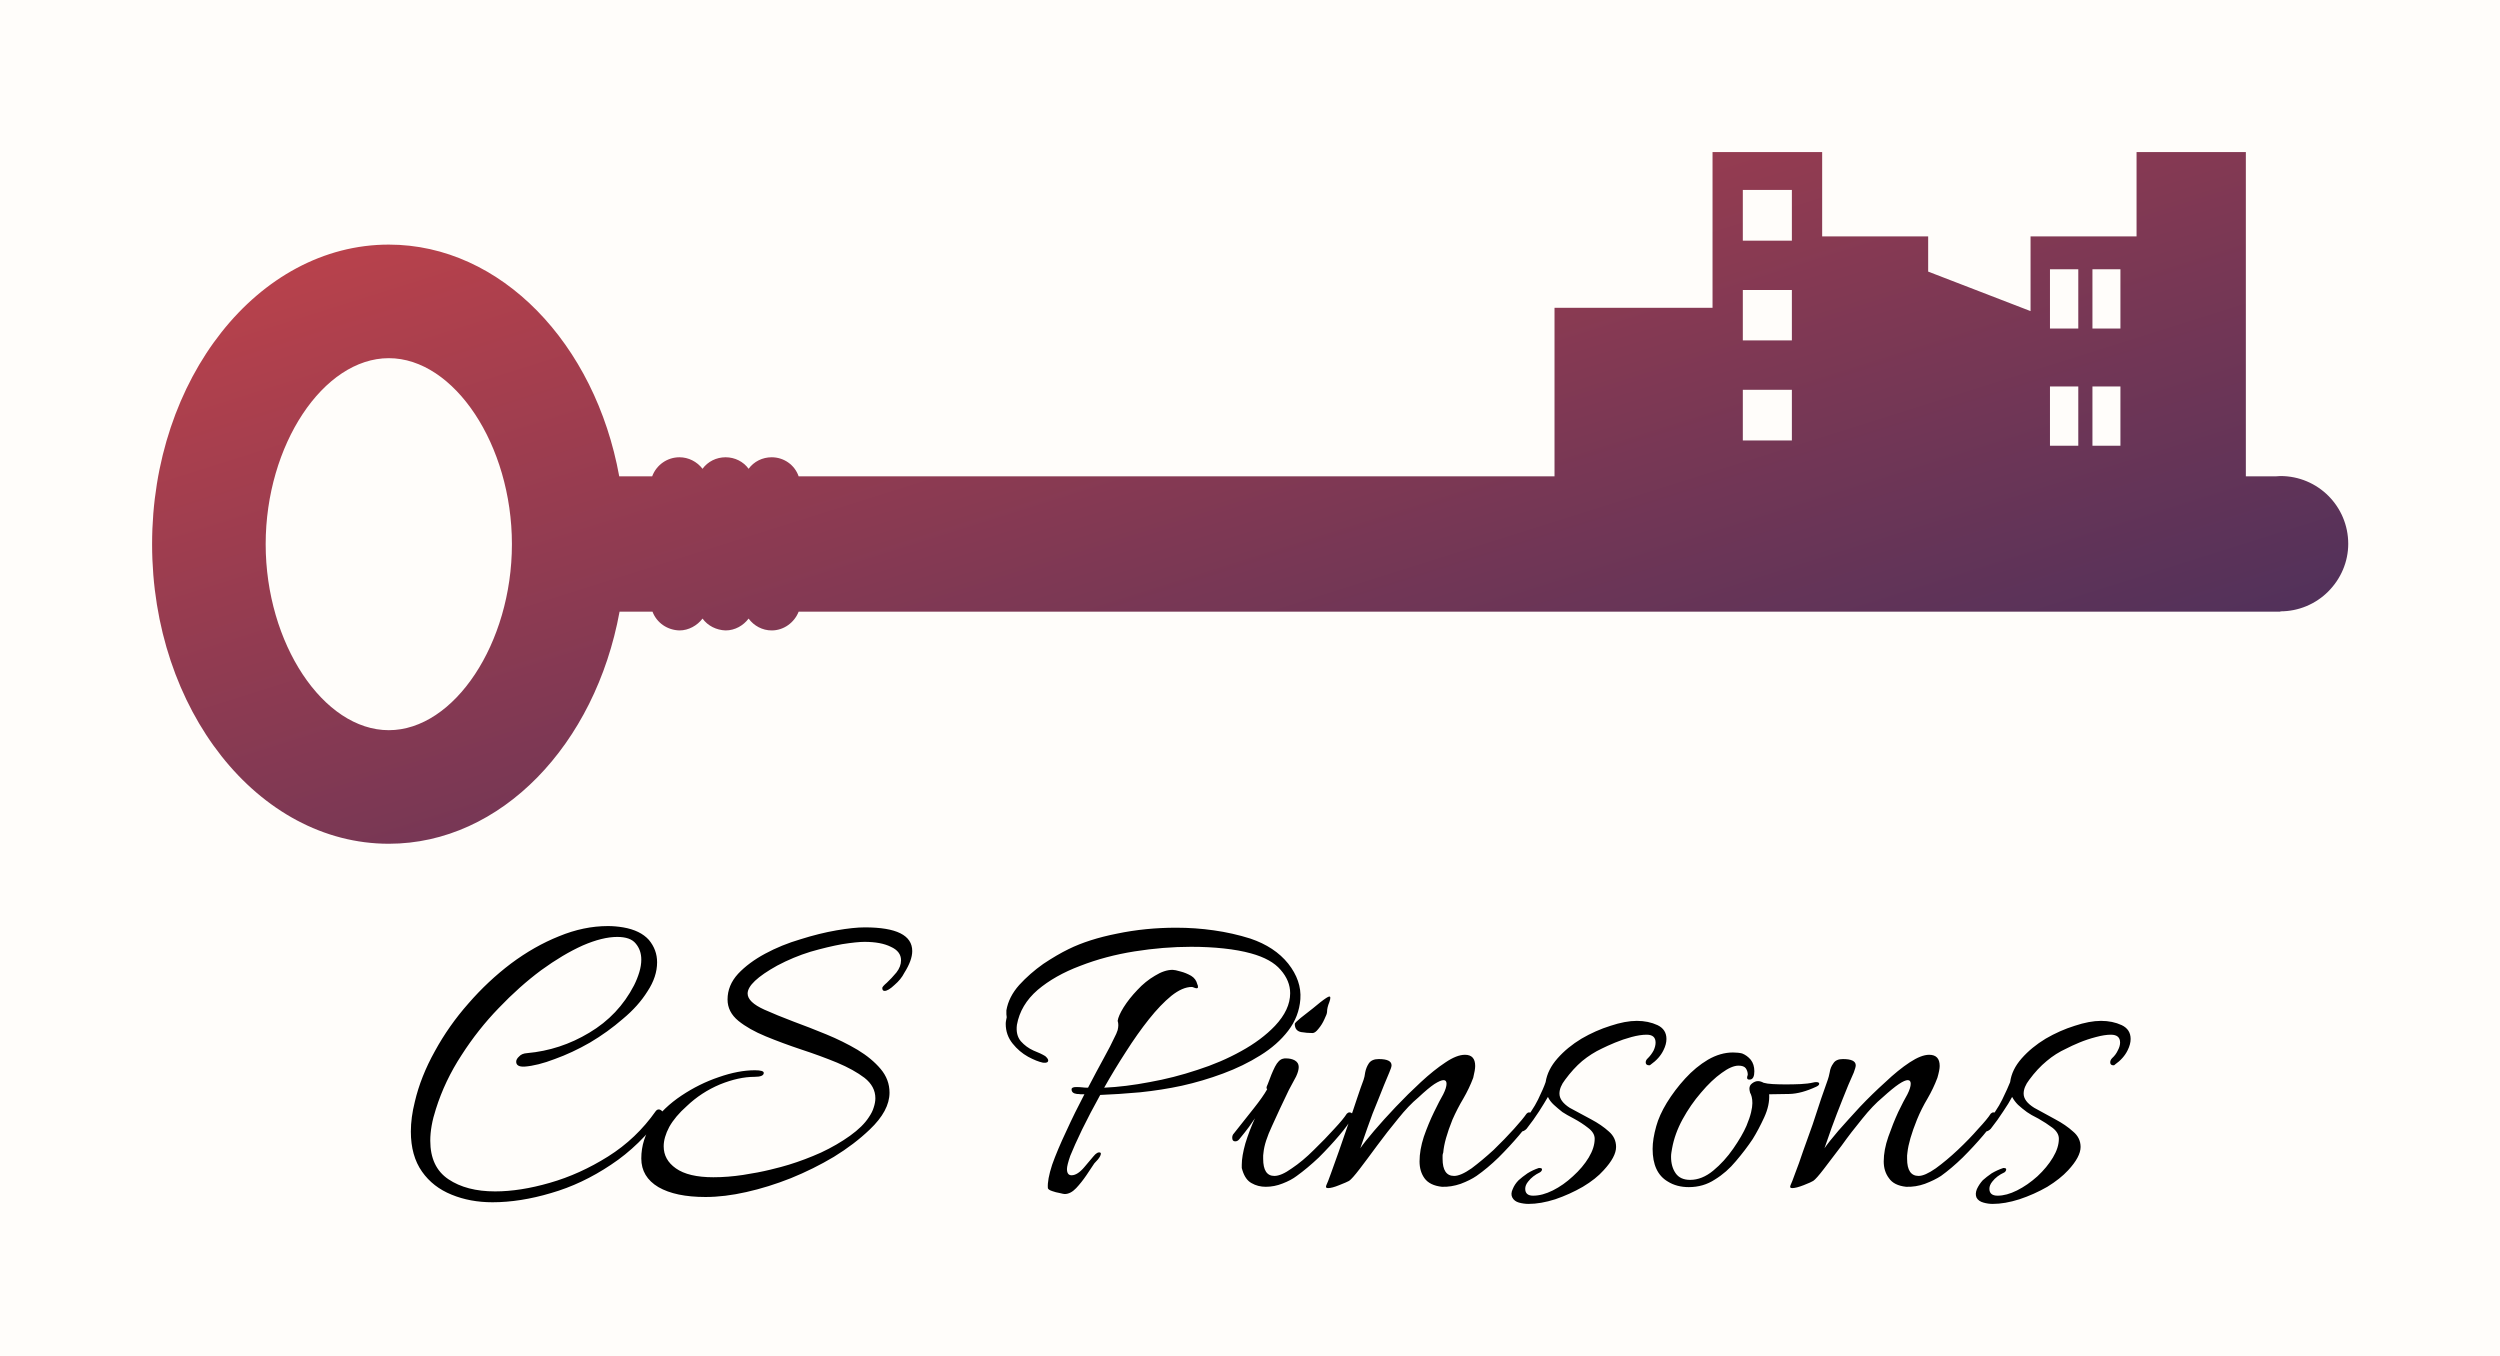 <svg xmlns="http://www.w3.org/2000/svg" version="1.1" xmlns:xlink="http://www.w3.org/1999/xlink" xmlns:svgjs="http://svgjs.dev/svgjs" viewBox="0 0 7.594 4.119"><g transform="matrix(1,0,0,1,1.221,2.813)"><rect width="7.594" height="7.594" x="-1.221" y="-4.551" fill="#fffdfa"></rect><g><path d=" M 0.275 0.839 Q 0.207 0.839 0.151 0.816 Q 0.094 0.793 0.061 0.746 Q 0.027 0.698 0.027 0.624 Q 0.027 0.582 0.039 0.534 Q 0.057 0.457 0.1 0.38 Q 0.142 0.303 0.202 0.235 Q 0.261 0.167 0.331 0.114 Q 0.402 0.061 0.477 0.031 Q 0.552 0 0.626 0 Q 0.648 0 0.672 0.004 Q 0.724 0.013 0.75 0.042 Q 0.775 0.072 0.775 0.11 Q 0.775 0.154 0.746 0.198 Q 0.718 0.243 0.671 0.282 Q 0.625 0.322 0.571 0.354 Q 0.517 0.385 0.464 0.404 Q 0.412 0.424 0.372 0.427 Q 0.347 0.428 0.347 0.412 Q 0.347 0.404 0.356 0.396 Q 0.364 0.387 0.38 0.386 Q 0.481 0.377 0.569 0.324 Q 0.658 0.271 0.705 0.18 Q 0.715 0.16 0.721 0.14 Q 0.727 0.12 0.727 0.102 Q 0.727 0.073 0.71 0.053 Q 0.694 0.033 0.654 0.033 Q 0.609 0.033 0.549 0.059 Q 0.489 0.086 0.423 0.134 Q 0.357 0.183 0.294 0.249 Q 0.231 0.314 0.181 0.392 Q 0.13 0.47 0.103 0.556 Q 0.086 0.608 0.086 0.652 Q 0.086 0.732 0.141 0.769 Q 0.196 0.806 0.283 0.806 Q 0.359 0.806 0.449 0.78 Q 0.54 0.754 0.626 0.7 Q 0.712 0.646 0.771 0.562 Q 0.775 0.557 0.78 0.557 Q 0.785 0.557 0.79 0.562 Q 0.795 0.568 0.791 0.573 Q 0.723 0.667 0.635 0.725 Q 0.547 0.784 0.453 0.811 Q 0.359 0.839 0.275 0.839 M 0.922 0.823 Q 0.831 0.823 0.779 0.793 Q 0.727 0.762 0.727 0.706 Q 0.727 0.648 0.761 0.599 Q 0.795 0.551 0.849 0.515 Q 0.903 0.479 0.962 0.459 Q 1.022 0.438 1.072 0.438 Q 1.099 0.438 1.099 0.446 Q 1.099 0.458 1.071 0.458 Q 1.023 0.458 0.966 0.481 Q 0.909 0.505 0.865 0.547 Q 0.83 0.578 0.812 0.61 Q 0.795 0.642 0.795 0.669 Q 0.795 0.71 0.832 0.736 Q 0.87 0.763 0.946 0.763 Q 0.99 0.763 1.036 0.756 Q 1.082 0.749 1.119 0.74 Q 1.156 0.731 1.175 0.725 Q 1.224 0.71 1.273 0.688 Q 1.322 0.665 1.361 0.637 Q 1.4 0.609 1.418 0.581 Q 1.429 0.565 1.433 0.551 Q 1.438 0.536 1.438 0.523 Q 1.438 0.487 1.405 0.461 Q 1.372 0.436 1.322 0.415 Q 1.271 0.394 1.213 0.375 Q 1.156 0.356 1.105 0.335 Q 1.054 0.314 1.022 0.288 Q 0.989 0.261 0.989 0.223 Q 0.989 0.18 1.021 0.145 Q 1.053 0.111 1.103 0.084 Q 1.153 0.057 1.211 0.04 Q 1.268 0.022 1.32 0.013 Q 1.372 0.004 1.406 0.004 Q 1.55 0.004 1.55 0.076 Q 1.55 0.104 1.526 0.142 Q 1.516 0.162 1.496 0.179 Q 1.477 0.197 1.466 0.197 Q 1.459 0.197 1.459 0.188 Q 1.459 0.184 1.473 0.172 Q 1.487 0.159 1.502 0.141 Q 1.516 0.123 1.516 0.104 Q 1.516 0.077 1.485 0.063 Q 1.455 0.048 1.405 0.048 Q 1.382 0.048 1.337 0.055 Q 1.293 0.063 1.241 0.078 Q 1.189 0.094 1.14 0.12 Q 1.05 0.17 1.05 0.205 Q 1.05 0.231 1.101 0.254 Q 1.139 0.271 1.189 0.29 Q 1.238 0.308 1.289 0.329 Q 1.34 0.35 1.384 0.376 Q 1.427 0.402 1.454 0.434 Q 1.481 0.466 1.481 0.506 Q 1.481 0.561 1.421 0.618 Q 1.374 0.663 1.312 0.701 Q 1.25 0.738 1.181 0.766 Q 1.113 0.793 1.046 0.808 Q 0.98 0.823 0.922 0.823 M 2.013 0.814 Q 2.01 0.814 1.998 0.811 Q 1.986 0.809 1.975 0.805 Q 1.963 0.801 1.962 0.796 Q 1.96 0.771 1.975 0.725 Q 1.991 0.68 2.018 0.623 Q 2.044 0.566 2.073 0.511 Q 2.068 0.511 2.062 0.511 Q 2.056 0.51 2.05 0.51 Q 2.034 0.508 2.034 0.496 Q 2.034 0.489 2.048 0.489 Q 2.059 0.489 2.067 0.49 Q 2.074 0.491 2.084 0.491 Q 2.11 0.441 2.132 0.401 Q 2.154 0.361 2.163 0.341 Q 2.171 0.326 2.174 0.316 Q 2.176 0.307 2.176 0.301 Q 2.176 0.294 2.174 0.288 Q 2.176 0.273 2.192 0.247 Q 2.209 0.22 2.234 0.194 Q 2.258 0.168 2.287 0.151 Q 2.316 0.133 2.341 0.133 Q 2.348 0.133 2.365 0.138 Q 2.381 0.142 2.397 0.151 Q 2.412 0.16 2.416 0.177 Q 2.418 0.18 2.418 0.185 Q 2.418 0.189 2.414 0.189 Q 2.411 0.189 2.406 0.187 Q 2.402 0.185 2.399 0.185 Q 2.371 0.185 2.337 0.212 Q 2.304 0.239 2.269 0.283 Q 2.234 0.327 2.199 0.382 Q 2.164 0.436 2.133 0.491 Q 2.198 0.488 2.271 0.474 Q 2.344 0.461 2.416 0.437 Q 2.488 0.414 2.549 0.38 Q 2.611 0.346 2.652 0.303 Q 2.698 0.254 2.698 0.204 Q 2.698 0.166 2.669 0.133 Q 2.641 0.1 2.579 0.083 Q 2.543 0.073 2.496 0.068 Q 2.45 0.063 2.397 0.063 Q 2.313 0.063 2.225 0.077 Q 2.137 0.091 2.06 0.121 Q 1.983 0.15 1.931 0.194 Q 1.879 0.239 1.868 0.3 Q 1.864 0.331 1.88 0.35 Q 1.896 0.368 1.918 0.378 Q 1.941 0.387 1.954 0.395 Q 1.963 0.403 1.963 0.408 Q 1.963 0.417 1.947 0.415 Q 1.928 0.411 1.902 0.397 Q 1.875 0.382 1.855 0.357 Q 1.834 0.331 1.834 0.297 Q 1.834 0.292 1.835 0.287 Q 1.836 0.282 1.837 0.277 Q 1.837 0.275 1.836 0.268 Q 1.836 0.261 1.836 0.256 Q 1.843 0.215 1.875 0.179 Q 1.907 0.144 1.948 0.115 Q 1.99 0.087 2.025 0.07 Q 2.086 0.04 2.172 0.023 Q 2.258 0.005 2.352 0.005 Q 2.41 0.005 2.466 0.013 Q 2.523 0.021 2.577 0.038 Q 2.651 0.063 2.692 0.114 Q 2.733 0.166 2.729 0.222 Q 2.725 0.275 2.692 0.318 Q 2.659 0.361 2.607 0.393 Q 2.556 0.425 2.494 0.448 Q 2.432 0.471 2.369 0.485 Q 2.309 0.498 2.242 0.505 Q 2.175 0.511 2.121 0.513 Q 2.09 0.569 2.066 0.618 Q 2.042 0.668 2.03 0.698 Q 2.02 0.727 2.02 0.738 Q 2.02 0.757 2.034 0.757 Q 2.052 0.757 2.073 0.732 Q 2.087 0.715 2.1 0.7 Q 2.112 0.685 2.121 0.688 Q 2.123 0.689 2.123 0.691 Q 2.123 0.698 2.114 0.709 Q 2.104 0.72 2.103 0.721 Q 2.094 0.735 2.079 0.757 Q 2.064 0.779 2.048 0.796 Q 2.031 0.814 2.013 0.814 M 2.766 0.325 Q 2.749 0.325 2.731 0.322 Q 2.712 0.318 2.712 0.297 Q 2.712 0.294 2.73 0.279 Q 2.748 0.265 2.767 0.25 Q 2.785 0.235 2.789 0.232 Q 2.812 0.214 2.817 0.214 Q 2.823 0.214 2.817 0.231 Q 2.81 0.248 2.81 0.261 Q 2.81 0.267 2.802 0.283 Q 2.795 0.299 2.784 0.312 Q 2.774 0.325 2.766 0.325 M 2.624 0.792 Q 2.6 0.792 2.581 0.781 Q 2.562 0.771 2.553 0.742 Q 2.552 0.738 2.551 0.735 Q 2.551 0.731 2.551 0.725 Q 2.551 0.699 2.562 0.66 Q 2.574 0.621 2.591 0.584 Q 2.583 0.595 2.573 0.61 Q 2.562 0.625 2.543 0.648 Q 2.538 0.654 2.531 0.654 Q 2.522 0.654 2.522 0.643 Q 2.522 0.635 2.527 0.63 Q 2.561 0.587 2.588 0.553 Q 2.615 0.519 2.628 0.496 Q 2.628 0.494 2.627 0.494 Q 2.626 0.493 2.626 0.492 Q 2.626 0.488 2.63 0.48 Q 2.641 0.449 2.652 0.427 Q 2.663 0.406 2.676 0.403 Q 2.678 0.403 2.681 0.402 Q 2.684 0.402 2.686 0.402 Q 2.701 0.402 2.712 0.408 Q 2.724 0.415 2.724 0.428 Q 2.724 0.44 2.716 0.457 Q 2.707 0.474 2.694 0.498 Q 2.665 0.558 2.643 0.607 Q 2.62 0.656 2.617 0.688 Q 2.616 0.693 2.616 0.697 Q 2.616 0.702 2.616 0.707 Q 2.616 0.759 2.65 0.759 Q 2.671 0.759 2.703 0.736 Q 2.736 0.714 2.77 0.68 Q 2.804 0.647 2.832 0.616 Q 2.86 0.586 2.87 0.57 Q 2.874 0.566 2.878 0.566 Q 2.883 0.566 2.887 0.57 Q 2.89 0.574 2.887 0.581 Q 2.875 0.603 2.847 0.636 Q 2.819 0.669 2.785 0.703 Q 2.75 0.736 2.718 0.759 Q 2.701 0.772 2.675 0.782 Q 2.65 0.792 2.624 0.792 M 2.813 0.796 Q 2.804 0.796 2.808 0.787 Q 2.812 0.779 2.822 0.751 Q 2.832 0.723 2.846 0.684 Q 2.86 0.644 2.874 0.603 Q 2.889 0.561 2.901 0.524 Q 2.913 0.488 2.921 0.467 Q 2.924 0.459 2.926 0.444 Q 2.929 0.429 2.937 0.417 Q 2.946 0.404 2.967 0.404 Q 3.006 0.404 3.006 0.423 Q 3.006 0.429 2.999 0.445 Q 2.984 0.48 2.966 0.526 Q 2.947 0.571 2.933 0.612 Q 2.919 0.652 2.911 0.675 Q 2.924 0.656 2.953 0.622 Q 2.982 0.588 3.019 0.549 Q 3.056 0.51 3.095 0.474 Q 3.135 0.437 3.17 0.414 Q 3.204 0.391 3.229 0.391 Q 3.26 0.391 3.26 0.425 Q 3.26 0.437 3.254 0.461 Q 3.242 0.493 3.224 0.524 Q 3.206 0.554 3.191 0.588 Q 3.166 0.65 3.163 0.688 Q 3.161 0.693 3.161 0.697 Q 3.161 0.702 3.161 0.707 Q 3.161 0.759 3.196 0.759 Q 3.216 0.759 3.249 0.736 Q 3.281 0.712 3.316 0.68 Q 3.35 0.647 3.378 0.616 Q 3.405 0.586 3.416 0.57 Q 3.42 0.566 3.423 0.566 Q 3.429 0.566 3.432 0.57 Q 3.435 0.574 3.433 0.581 Q 3.421 0.603 3.393 0.636 Q 3.365 0.669 3.331 0.703 Q 3.297 0.736 3.264 0.759 Q 3.245 0.772 3.216 0.783 Q 3.187 0.793 3.159 0.792 Q 3.122 0.788 3.106 0.766 Q 3.091 0.745 3.091 0.715 Q 3.091 0.68 3.104 0.64 Q 3.118 0.6 3.135 0.565 Q 3.152 0.53 3.163 0.511 Q 3.173 0.491 3.173 0.479 Q 3.173 0.468 3.164 0.468 Q 3.155 0.468 3.136 0.48 Q 3.118 0.492 3.087 0.521 Q 3.058 0.545 3.026 0.585 Q 2.993 0.625 2.962 0.667 Q 2.932 0.708 2.909 0.738 Q 2.886 0.768 2.877 0.774 Q 2.87 0.778 2.847 0.787 Q 2.825 0.796 2.813 0.796 M 3.422 0.844 Q 3.408 0.844 3.393 0.84 Q 3.379 0.836 3.373 0.825 Q 3.367 0.814 3.374 0.799 Q 3.38 0.784 3.392 0.772 Q 3.403 0.762 3.419 0.751 Q 3.435 0.741 3.453 0.735 L 3.456 0.735 Q 3.463 0.735 3.463 0.739 Q 3.463 0.744 3.457 0.748 Q 3.434 0.759 3.421 0.776 Q 3.412 0.787 3.412 0.798 Q 3.412 0.819 3.436 0.819 Q 3.464 0.819 3.496 0.803 Q 3.528 0.787 3.557 0.76 Q 3.587 0.733 3.605 0.703 Q 3.623 0.673 3.623 0.646 Q 3.623 0.628 3.603 0.613 Q 3.584 0.598 3.56 0.585 Q 3.537 0.573 3.525 0.565 Q 3.511 0.554 3.499 0.543 Q 3.487 0.532 3.481 0.519 Q 3.47 0.538 3.454 0.563 Q 3.438 0.588 3.416 0.616 Q 3.408 0.624 3.4 0.624 Q 3.392 0.624 3.392 0.617 Q 3.392 0.613 3.399 0.604 Q 3.434 0.562 3.451 0.527 Q 3.468 0.492 3.474 0.474 Q 3.48 0.436 3.51 0.402 Q 3.54 0.368 3.583 0.342 Q 3.626 0.317 3.671 0.303 Q 3.716 0.288 3.751 0.288 Q 3.786 0.288 3.814 0.301 Q 3.841 0.314 3.841 0.343 Q 3.841 0.359 3.832 0.377 Q 3.82 0.402 3.793 0.421 Q 3.791 0.423 3.789 0.423 Q 3.778 0.423 3.778 0.414 Q 3.778 0.407 3.785 0.401 Q 3.795 0.391 3.802 0.378 Q 3.808 0.365 3.808 0.354 Q 3.808 0.33 3.781 0.33 Q 3.761 0.33 3.735 0.337 Q 3.709 0.344 3.685 0.354 Q 3.661 0.364 3.645 0.372 Q 3.613 0.387 3.585 0.41 Q 3.558 0.433 3.533 0.467 Q 3.516 0.489 3.516 0.509 Q 3.516 0.532 3.547 0.552 Q 3.58 0.57 3.612 0.587 Q 3.644 0.604 3.666 0.624 Q 3.688 0.643 3.688 0.671 Q 3.688 0.701 3.65 0.742 Q 3.627 0.768 3.587 0.792 Q 3.547 0.815 3.503 0.83 Q 3.459 0.844 3.422 0.844 M 3.909 0.793 Q 3.872 0.793 3.845 0.776 Q 3.799 0.749 3.799 0.677 Q 3.799 0.647 3.81 0.608 Q 3.819 0.575 3.842 0.537 Q 3.866 0.498 3.898 0.463 Q 3.93 0.428 3.967 0.406 Q 4.005 0.384 4.043 0.384 Q 4.059 0.384 4.071 0.387 Q 4.086 0.393 4.097 0.406 Q 4.108 0.42 4.108 0.441 Q 4.108 0.463 4.097 0.466 Q 4.086 0.468 4.086 0.461 Q 4.086 0.458 4.087 0.455 Q 4.088 0.453 4.088 0.451 Q 4.088 0.441 4.082 0.432 Q 4.076 0.424 4.06 0.424 Q 4.039 0.424 4.009 0.446 Q 3.978 0.468 3.946 0.506 Q 3.914 0.543 3.89 0.587 Q 3.866 0.631 3.858 0.676 Q 3.857 0.682 3.856 0.688 Q 3.855 0.694 3.855 0.701 Q 3.855 0.731 3.869 0.751 Q 3.883 0.771 3.913 0.771 Q 3.949 0.771 3.983 0.743 Q 4.017 0.715 4.044 0.676 Q 4.071 0.637 4.084 0.607 Q 4.094 0.583 4.098 0.566 Q 4.102 0.549 4.102 0.538 Q 4.102 0.527 4.1 0.519 Q 4.098 0.511 4.095 0.506 Q 4.093 0.498 4.093 0.494 Q 4.093 0.484 4.101 0.478 Q 4.11 0.471 4.119 0.471 Q 4.127 0.471 4.136 0.476 Q 4.146 0.479 4.164 0.48 Q 4.183 0.481 4.204 0.481 Q 4.226 0.481 4.249 0.48 Q 4.271 0.479 4.288 0.475 Q 4.291 0.474 4.296 0.474 Q 4.305 0.474 4.305 0.479 Q 4.305 0.484 4.296 0.488 Q 4.251 0.509 4.215 0.51 Q 4.179 0.511 4.153 0.511 Q 4.155 0.544 4.138 0.581 Q 4.121 0.618 4.103 0.647 Q 4.081 0.68 4.052 0.714 Q 4.024 0.748 3.988 0.77 Q 3.953 0.793 3.909 0.793 M 4.223 0.796 Q 4.214 0.796 4.218 0.787 Q 4.222 0.779 4.232 0.751 Q 4.243 0.723 4.256 0.684 Q 4.27 0.644 4.285 0.603 Q 4.299 0.561 4.311 0.524 Q 4.324 0.488 4.331 0.467 Q 4.334 0.459 4.337 0.444 Q 4.339 0.429 4.348 0.417 Q 4.356 0.404 4.377 0.404 Q 4.416 0.404 4.416 0.423 Q 4.416 0.429 4.41 0.445 Q 4.394 0.48 4.376 0.526 Q 4.358 0.571 4.343 0.612 Q 4.329 0.652 4.321 0.675 Q 4.334 0.656 4.363 0.622 Q 4.393 0.588 4.429 0.549 Q 4.466 0.51 4.506 0.474 Q 4.545 0.437 4.58 0.414 Q 4.615 0.391 4.639 0.391 Q 4.671 0.391 4.671 0.425 Q 4.671 0.437 4.664 0.461 Q 4.652 0.493 4.634 0.524 Q 4.616 0.554 4.602 0.588 Q 4.577 0.65 4.573 0.688 Q 4.572 0.693 4.572 0.697 Q 4.572 0.702 4.572 0.707 Q 4.572 0.759 4.607 0.759 Q 4.626 0.759 4.659 0.736 Q 4.692 0.712 4.726 0.68 Q 4.761 0.647 4.788 0.616 Q 4.816 0.586 4.826 0.57 Q 4.83 0.566 4.834 0.566 Q 4.839 0.566 4.842 0.57 Q 4.846 0.574 4.843 0.581 Q 4.831 0.603 4.803 0.636 Q 4.775 0.669 4.741 0.703 Q 4.707 0.736 4.675 0.759 Q 4.655 0.772 4.626 0.783 Q 4.598 0.793 4.569 0.792 Q 4.532 0.788 4.517 0.766 Q 4.501 0.745 4.501 0.715 Q 4.501 0.68 4.515 0.64 Q 4.529 0.6 4.545 0.565 Q 4.562 0.53 4.573 0.511 Q 4.583 0.491 4.583 0.479 Q 4.583 0.468 4.574 0.468 Q 4.565 0.468 4.547 0.48 Q 4.529 0.492 4.497 0.521 Q 4.468 0.545 4.436 0.585 Q 4.403 0.625 4.373 0.667 Q 4.342 0.708 4.319 0.738 Q 4.296 0.768 4.287 0.774 Q 4.281 0.778 4.258 0.787 Q 4.235 0.796 4.223 0.796 M 4.832 0.844 Q 4.818 0.844 4.804 0.84 Q 4.789 0.836 4.783 0.825 Q 4.778 0.814 4.784 0.799 Q 4.791 0.784 4.802 0.772 Q 4.813 0.762 4.829 0.751 Q 4.846 0.741 4.864 0.735 L 4.866 0.735 Q 4.873 0.735 4.873 0.739 Q 4.873 0.744 4.868 0.748 Q 4.844 0.759 4.831 0.776 Q 4.822 0.787 4.822 0.798 Q 4.822 0.819 4.847 0.819 Q 4.874 0.819 4.906 0.803 Q 4.938 0.787 4.968 0.76 Q 4.997 0.733 5.015 0.703 Q 5.033 0.673 5.033 0.646 Q 5.033 0.628 5.014 0.613 Q 4.994 0.598 4.971 0.585 Q 4.947 0.573 4.936 0.565 Q 4.921 0.554 4.909 0.543 Q 4.898 0.532 4.891 0.519 Q 4.881 0.538 4.864 0.563 Q 4.848 0.588 4.826 0.616 Q 4.818 0.624 4.81 0.624 Q 4.802 0.624 4.802 0.617 Q 4.802 0.613 4.809 0.604 Q 4.844 0.562 4.861 0.527 Q 4.878 0.492 4.885 0.474 Q 4.89 0.436 4.92 0.402 Q 4.95 0.368 4.993 0.342 Q 5.036 0.317 5.081 0.303 Q 5.126 0.288 5.161 0.288 Q 5.196 0.288 5.224 0.301 Q 5.251 0.314 5.251 0.343 Q 5.251 0.359 5.242 0.377 Q 5.23 0.402 5.203 0.421 Q 5.202 0.423 5.199 0.423 Q 5.189 0.423 5.189 0.414 Q 5.189 0.407 5.195 0.401 Q 5.206 0.391 5.212 0.378 Q 5.219 0.365 5.219 0.354 Q 5.219 0.33 5.191 0.33 Q 5.172 0.33 5.146 0.337 Q 5.119 0.344 5.095 0.354 Q 5.071 0.364 5.056 0.372 Q 5.023 0.387 4.996 0.41 Q 4.968 0.433 4.943 0.467 Q 4.926 0.489 4.926 0.509 Q 4.926 0.532 4.958 0.552 Q 4.99 0.57 5.022 0.587 Q 5.054 0.604 5.076 0.624 Q 5.099 0.643 5.099 0.671 Q 5.099 0.701 5.061 0.742 Q 5.037 0.768 4.998 0.792 Q 4.958 0.815 4.913 0.83 Q 4.869 0.844 4.832 0.844" fill="#000000" fill-rule="nonzero"></path></g><g></g><g clip-path="url(&quot;#SvgjsClipPath1002&quot;)"><g clip-path="url(&quot;#a579420f0-5f87-4f4b-9962-99e68aa622fa0f1a3d65-f084-4388-8abd-e22abc075ec0&quot;)"><path d=" M 5.912 -1.161 C 5.912 -1.275 5.82 -1.367 5.706 -1.367 C 5.701 -1.367 5.696 -1.366 5.691 -1.366 L 5.601 -1.366 L 5.601 -2.351 L 5.269 -2.351 L 5.269 -2.095 L 4.947 -2.095 L 4.947 -1.868 L 4.636 -1.988 L 4.636 -2.095 L 4.314 -2.095 L 4.314 -2.351 L 3.981 -2.351 L 3.981 -1.878 L 3.501 -1.878 L 3.501 -1.366 L 1.205 -1.366 C 1.193 -1.401 1.16 -1.424 1.123 -1.424 C 1.095 -1.424 1.069 -1.411 1.053 -1.389 C 1.037 -1.411 1.011 -1.424 0.983 -1.424 C 0.955 -1.424 0.929 -1.411 0.913 -1.389 C 0.896 -1.411 0.87 -1.424 0.843 -1.424 C 0.806 -1.424 0.773 -1.401 0.76 -1.366 L 0.66 -1.366 C 0.587 -1.769 0.301 -2.07 -0.04 -2.07 C -0.437 -2.07 -0.759 -1.663 -0.759 -1.16 C -0.759 -0.657 -0.437 -0.25 -0.04 -0.25 C 0.301 -0.25 0.587 -0.551 0.661 -0.955 L 0.761 -0.955 C 0.774 -0.921 0.806 -0.899 0.843 -0.898 C 0.871 -0.898 0.897 -0.913 0.913 -0.934 C 0.929 -0.912 0.955 -0.899 0.983 -0.898 C 1.012 -0.898 1.037 -0.913 1.053 -0.934 C 1.069 -0.912 1.095 -0.898 1.123 -0.898 C 1.16 -0.898 1.192 -0.922 1.205 -0.955 L 5.706 -0.955 L 5.706 -0.956 C 5.761 -0.956 5.813 -0.978 5.851 -1.016 C 5.89 -1.055 5.912 -1.107 5.912 -1.161 M 0.334 -1.16 C 0.334 -0.859 0.159 -0.595 -0.04 -0.595 C -0.239 -0.595 -0.414 -0.859 -0.414 -1.16 C -0.414 -1.461 -0.239 -1.725 -0.04 -1.725 C 0.159 -1.725 0.334 -1.461 0.334 -1.16 M 4.222 -2.082 L 4.073 -2.082 L 4.073 -2.236 L 4.222 -2.236 Z M 4.222 -1.779 L 4.073 -1.779 L 4.073 -1.932 L 4.222 -1.932 Z M 4.222 -1.475 L 4.073 -1.475 L 4.073 -1.629 L 4.222 -1.629 Z M 5.092 -1.815 L 5.006 -1.815 L 5.006 -1.995 L 5.092 -1.995 Z M 5.092 -1.459 L 5.006 -1.459 L 5.006 -1.639 L 5.092 -1.639 Z M 5.22 -1.815 L 5.135 -1.815 L 5.135 -1.995 L 5.22 -1.995 Z M 5.22 -1.459 L 5.135 -1.459 L 5.135 -1.639 L 5.22 -1.639 Z" fill="url(#gradient-b4aad590-d7c1-487a-9a22-05a1d7b5b9c5_0)" transform="matrix(1,0,0,1,0,0)" fill-rule="nonzero"></path></g></g></g><defs><clipPath id="SvgjsClipPath1002"><path d=" M -0.759 -2.351 h 6.671 v 2.101 h -6.671 Z"></path></clipPath><clipPath id="a579420f0-5f87-4f4b-9962-99e68aa622fa0f1a3d65-f084-4388-8abd-e22abc075ec0"><path d=" M -0.759 -0.25 L 5.912 -0.25 L 5.912 -2.351 L -0.759 -2.351 Z"></path></clipPath><linearGradient id="gradient-b4aad590-d7c1-487a-9a22-05a1d7b5b9c5_0" x1="0" x2="1" y1="0" y2="1"><stop stop-color="#c84449" offset="0"></stop><stop stop-color="#382d5e" offset="1"></stop></linearGradient></defs></svg>